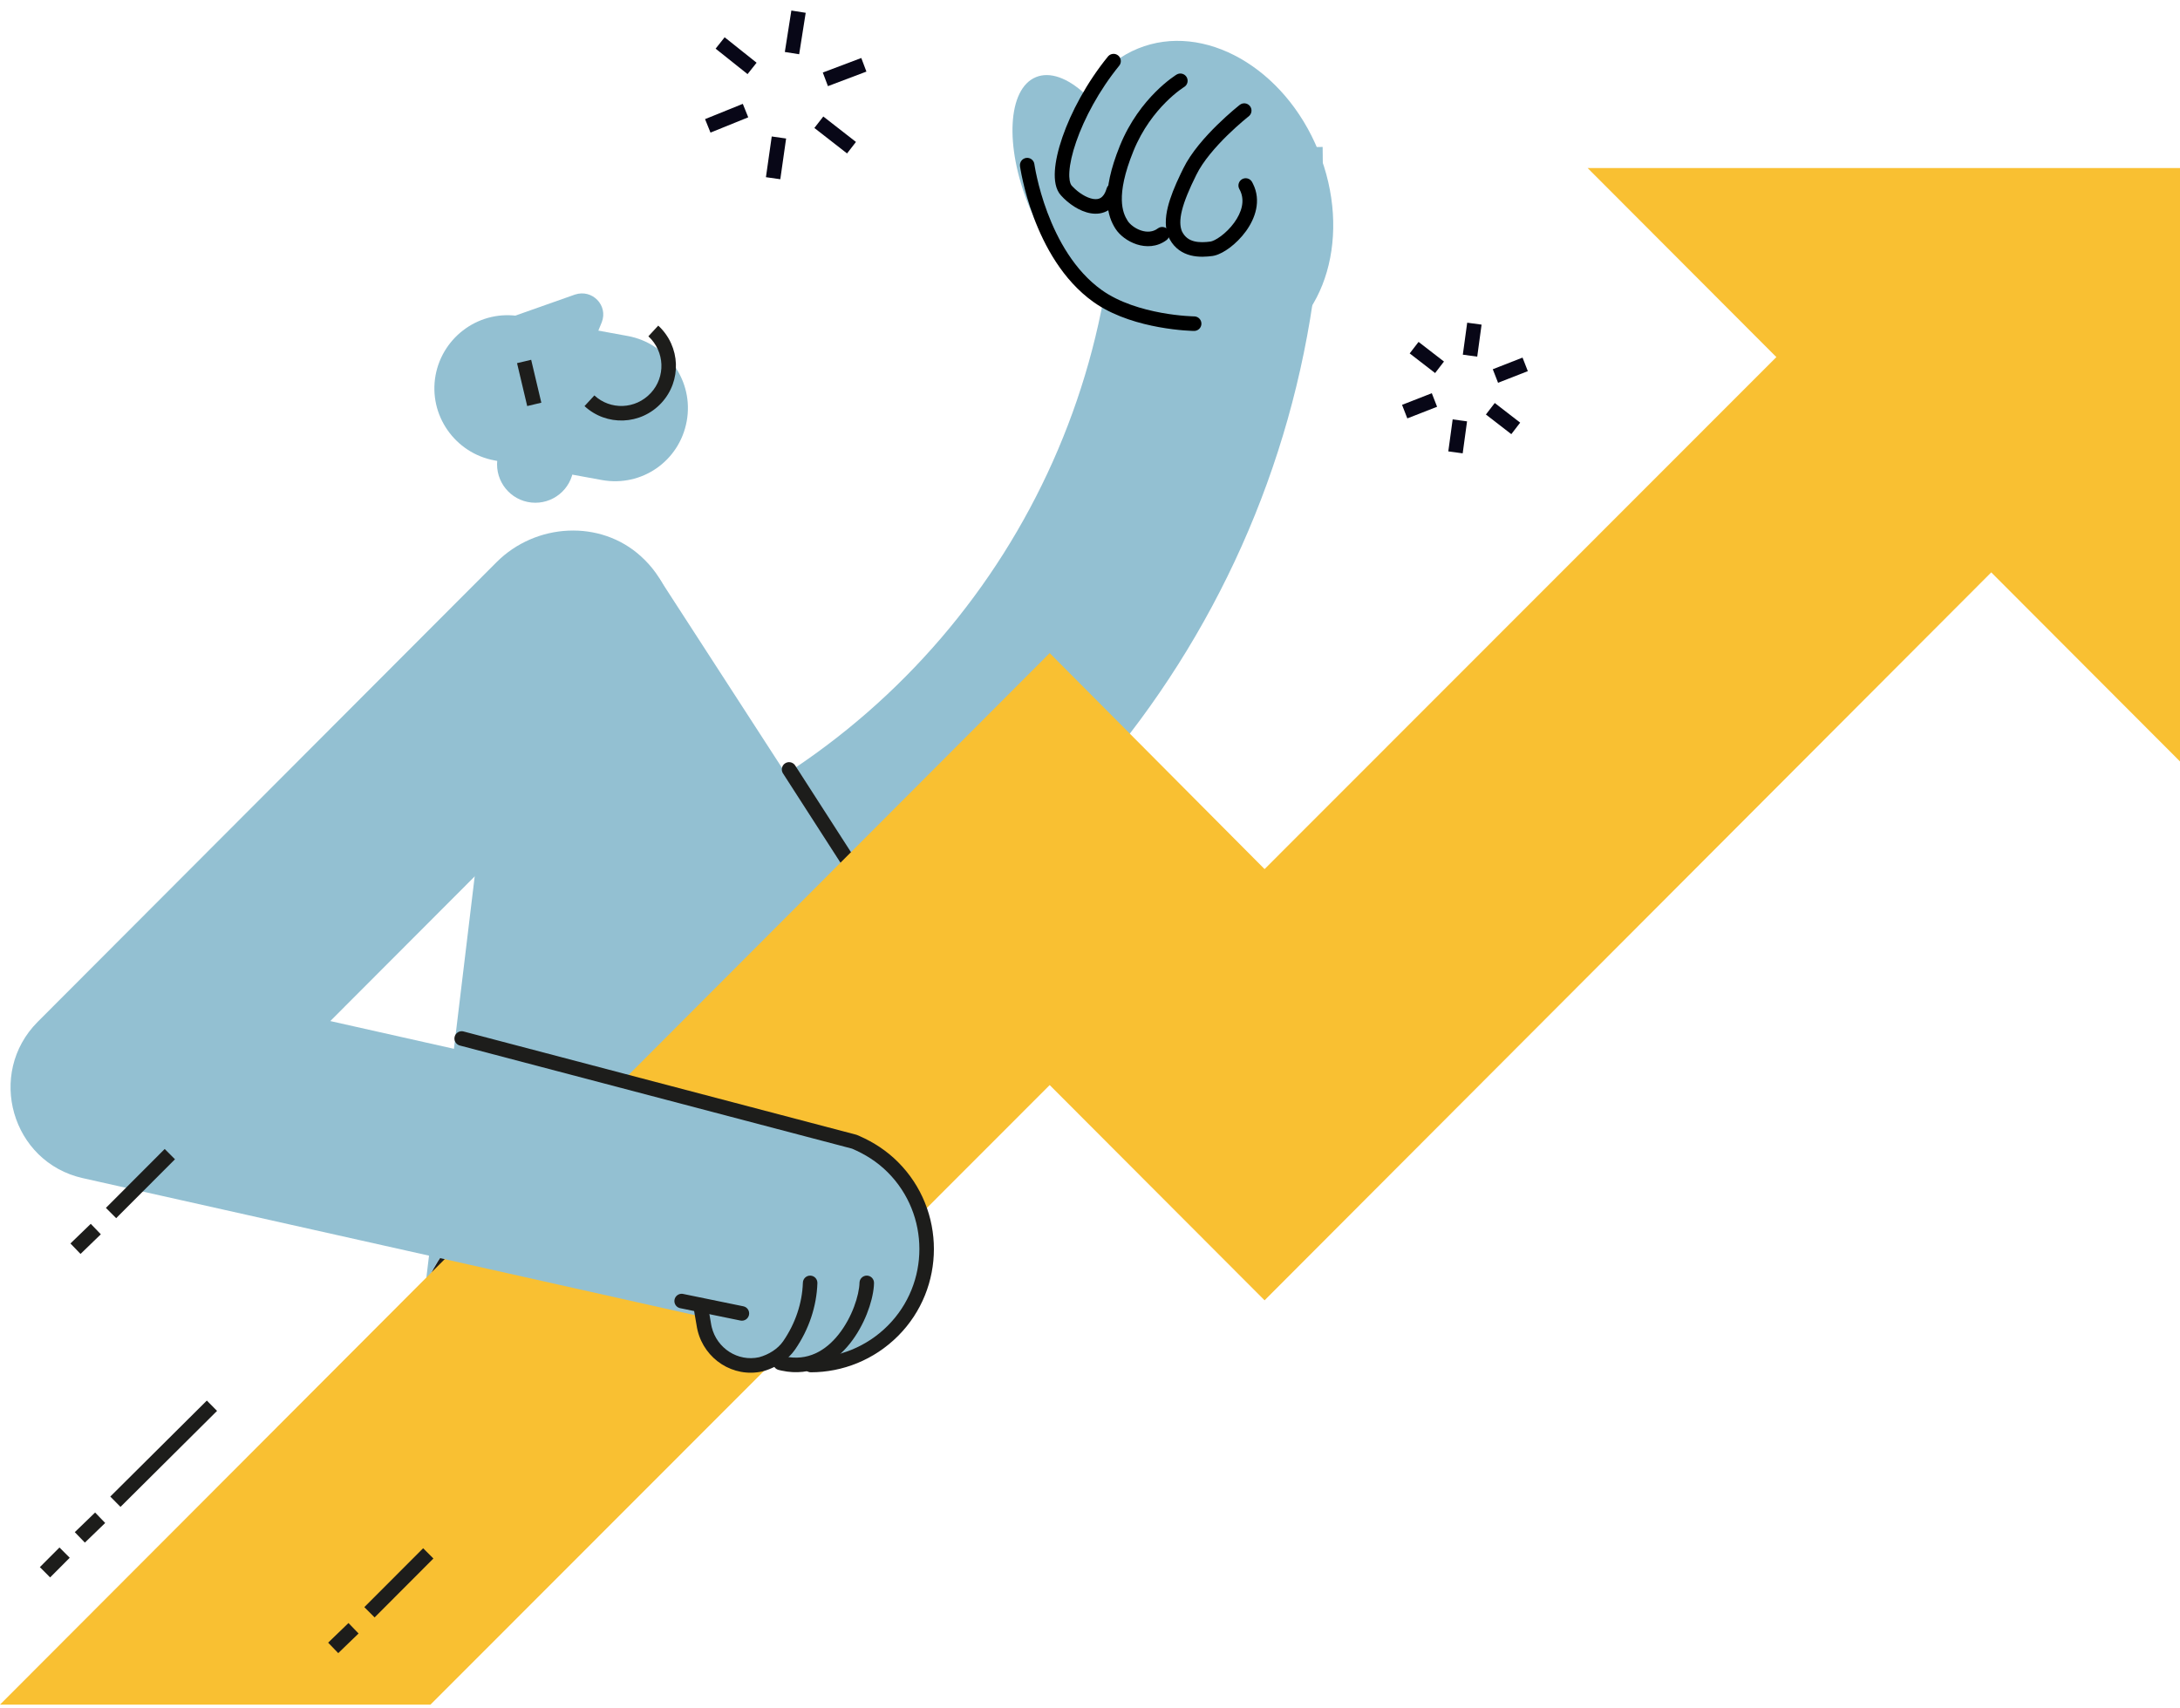 <svg width="148" height="116" viewBox="0 0 148 116" fill="none" xmlns="http://www.w3.org/2000/svg">
<path d="M43.566 74.169C35.928 78.366 30.26 83.6 28.88 87.303L34.005 44.74C33.759 40.197 38.145 36.84 42.433 38.272L44.749 39.259L64.512 69.775C61.851 67.256 52.881 69.083 43.566 74.169Z" fill="#93C0D2"/>
<path d="M50.327 86.482C60.33 80.995 66.934 73.794 65.078 70.397C63.222 67.001 53.608 68.695 43.605 74.182C33.602 79.669 26.998 86.871 28.854 90.267C30.71 93.663 40.323 91.969 50.327 86.482Z" fill="#1D1D1B"/>
<path d="M69.834 13.929C71.46 17.928 74.319 20.595 76.241 19.805C78.163 19.015 78.36 15.163 76.734 11.114C75.108 7.065 72.249 4.448 70.327 5.238C68.405 6.028 68.208 9.929 69.834 13.929Z" fill="#93C0D2"/>
<path d="M85.586 23.783C90.048 21.962 91.802 15.9 89.503 10.243C87.204 4.585 81.722 1.474 77.26 3.294C72.798 5.114 71.044 11.176 73.344 16.834C75.643 22.492 81.124 25.603 85.586 23.783Z" fill="#93C0D2"/>
<path d="M46.622 28.593C47.115 25.878 45.291 23.31 42.63 22.816L35.336 21.483C32.625 20.989 30.063 22.816 29.57 25.483C29.077 28.198 30.9 30.766 33.562 31.26L40.856 32.593C43.566 33.087 46.129 31.309 46.622 28.593Z" fill="#93C0D2"/>
<path d="M39.427 27.012L38.934 31.802C38.786 33.233 37.505 34.27 36.075 34.122C34.646 33.974 33.611 32.69 33.759 31.258L34.301 26.469L39.427 27.012Z" fill="#93C0D2"/>
<path d="M33.856 21.829L39.031 20.002C40.214 19.607 41.298 20.743 40.855 21.878L39.968 24.051" fill="#93C0D2"/>
<path d="M44.689 22.109C46.22 23.53 46.279 25.866 44.913 27.349L44.913 27.35C43.495 28.884 41.163 28.943 39.683 27.575L40.352 26.849C41.434 27.85 43.143 27.811 44.189 26.679C45.188 25.594 45.149 23.882 44.019 22.834L44.689 22.109Z" fill="#1D1D1B"/>
<path d="M36.751 27.343L36.272 27.457L35.792 27.571L35.102 24.657L36.061 24.43L36.751 27.343Z" fill="#1D1D1B"/>
<path d="M52.437 69.032L46.671 56.194C64.709 48.096 76.143 30.024 75.749 10.223L89.794 9.977C90.287 35.406 75.601 58.564 52.437 69.032Z" fill="#93C0D2"/>
<path d="M75.252 3.801C75.428 3.624 75.714 3.606 75.912 3.767C76.109 3.929 76.15 4.212 76.012 4.421L75.982 4.462C74.614 6.145 73.608 8.045 73.06 9.632C72.785 10.427 72.632 11.124 72.599 11.666C72.568 12.169 72.646 12.438 72.722 12.557L72.754 12.599L72.763 12.609L72.84 12.691C73.234 13.099 73.764 13.432 74.21 13.508C74.434 13.545 74.604 13.513 74.732 13.432C74.861 13.35 75.016 13.176 75.128 12.798C75.205 12.537 75.48 12.388 75.741 12.466C76.002 12.544 76.15 12.819 76.073 13.08C75.914 13.616 75.644 14.022 75.26 14.266C74.875 14.51 74.444 14.549 74.046 14.482C73.277 14.352 72.518 13.812 72.031 13.269L72.031 13.269C71.654 12.863 71.577 12.226 71.615 11.605C71.656 10.945 71.836 10.156 72.128 9.309C72.714 7.613 73.777 5.611 75.218 3.838L75.252 3.801Z" fill="black"/>
<path d="M79.88 5.063C80.113 4.923 80.416 4.997 80.557 5.23C80.698 5.464 80.623 5.767 80.39 5.908L80.39 5.908C80.39 5.909 80.389 5.909 80.388 5.91C80.385 5.912 80.38 5.915 80.373 5.919C80.359 5.928 80.336 5.943 80.306 5.963C80.246 6.004 80.156 6.066 80.043 6.152C79.817 6.324 79.498 6.587 79.141 6.946C78.424 7.664 77.555 8.758 76.945 10.264C76.32 11.805 76.145 12.859 76.161 13.585C76.177 14.296 76.378 14.715 76.557 14.995C76.711 15.234 77.056 15.515 77.472 15.651C77.875 15.782 78.276 15.758 78.607 15.509C78.825 15.346 79.134 15.39 79.297 15.608C79.461 15.826 79.416 16.136 79.199 16.3C78.544 16.791 77.787 16.792 77.167 16.59C76.561 16.392 76.019 15.982 75.729 15.53C75.465 15.119 75.197 14.525 75.176 13.607C75.156 12.704 75.375 11.511 76.031 9.892C76.702 8.238 77.657 7.036 78.444 6.248C78.837 5.853 79.19 5.561 79.448 5.365C79.576 5.268 79.681 5.194 79.756 5.144C79.793 5.119 79.822 5.1 79.843 5.086C79.854 5.079 79.862 5.075 79.869 5.071C79.872 5.069 79.874 5.067 79.876 5.066C79.877 5.065 79.878 5.065 79.878 5.064L79.879 5.063H79.88C79.88 5.063 79.88 5.063 80.135 5.486L80.207 5.604L79.88 5.063Z" fill="black"/>
<path d="M84.168 7.12C84.382 6.952 84.692 6.99 84.86 7.205C85.017 7.407 84.993 7.692 84.813 7.865L84.775 7.899C84.775 7.899 84.774 7.899 84.774 7.899C84.773 7.9 84.771 7.902 84.769 7.904C84.764 7.907 84.757 7.912 84.748 7.92C84.729 7.935 84.701 7.958 84.664 7.988C84.591 8.048 84.484 8.136 84.353 8.248C84.089 8.474 83.728 8.795 83.337 9.177C82.545 9.953 81.672 10.941 81.218 11.874L81.216 11.878C80.728 12.856 80.403 13.644 80.243 14.288C80.085 14.926 80.104 15.371 80.24 15.703C80.439 16.111 80.736 16.296 81.07 16.382C81.428 16.474 81.827 16.449 82.181 16.402C82.309 16.383 82.566 16.273 82.89 16.032C83.2 15.801 83.525 15.484 83.789 15.12C84.297 14.42 84.516 13.657 84.209 12.974L84.141 12.838L84.118 12.793C84.018 12.564 84.106 12.291 84.328 12.165C84.55 12.04 84.828 12.105 84.972 12.31L84.999 12.353L85.059 12.466C85.651 13.639 85.208 14.844 84.586 15.7C84.26 16.15 83.864 16.537 83.478 16.825C83.153 17.067 82.795 17.268 82.466 17.351L82.327 17.38C82.324 17.38 82.321 17.38 82.319 17.381C81.935 17.432 81.376 17.48 80.825 17.339C80.287 17.2 79.758 16.88 79.412 16.247L79.345 16.117L79.335 16.095C79.081 15.489 79.101 14.802 79.287 14.051C79.449 13.394 79.748 12.649 80.154 11.805L80.334 11.437C80.866 10.346 81.84 9.262 82.648 8.471C83.058 8.07 83.437 7.734 83.712 7.497C83.85 7.379 83.963 7.286 84.042 7.222C84.081 7.19 84.112 7.165 84.133 7.148C84.144 7.139 84.152 7.133 84.158 7.128C84.161 7.126 84.163 7.124 84.165 7.123C84.165 7.122 84.166 7.122 84.167 7.121L84.168 7.121C84.169 7.123 84.19 7.149 84.471 7.51L84.168 7.12Z" fill="black"/>
<path d="M69.668 10.723C69.938 10.686 70.186 10.874 70.224 11.144V11.145C70.224 11.145 70.224 11.146 70.224 11.147C70.225 11.149 70.225 11.153 70.226 11.158C70.227 11.168 70.23 11.184 70.233 11.205C70.24 11.247 70.25 11.31 70.265 11.392C70.294 11.556 70.341 11.797 70.409 12.095C70.545 12.692 70.767 13.518 71.109 14.427C71.797 16.259 72.947 18.374 74.802 19.698H74.802C75.997 20.55 77.553 21.002 78.843 21.238C79.483 21.355 80.045 21.416 80.447 21.448C80.647 21.464 80.807 21.473 80.916 21.477C80.97 21.48 81.012 21.481 81.039 21.482C81.053 21.482 81.063 21.483 81.069 21.483H81.078L81.127 21.486C81.376 21.515 81.567 21.727 81.564 21.983C81.561 22.238 81.364 22.446 81.115 22.468L81.065 22.47H81.05C81.041 22.47 81.029 22.47 81.013 22.469C80.98 22.468 80.933 22.467 80.873 22.464C80.754 22.459 80.582 22.45 80.368 22.433C79.941 22.399 79.345 22.333 78.667 22.209C77.405 21.979 75.812 21.538 74.491 20.68L74.231 20.503C72.143 19.012 70.903 16.683 70.186 14.775C69.826 13.815 69.592 12.945 69.448 12.316C69.376 12.001 69.326 11.744 69.294 11.566C69.279 11.477 69.267 11.406 69.259 11.358C69.256 11.334 69.253 11.315 69.251 11.302C69.25 11.296 69.249 11.29 69.249 11.287C69.249 11.285 69.248 11.283 69.248 11.282V11.28C69.249 11.28 69.277 11.276 69.736 11.212L69.248 11.28C69.211 11.01 69.399 10.761 69.668 10.723Z" fill="black"/>
<path d="M53.303 51.829C53.517 51.69 53.799 51.74 53.955 51.935L53.984 51.976L61.771 64.074C61.919 64.303 61.853 64.609 61.624 64.757C61.395 64.904 61.09 64.838 60.943 64.609L53.156 52.511L53.131 52.468C53.017 52.245 53.089 51.967 53.303 51.829Z" fill="#1D1D1B"/>
<path d="M50.798 7.966L48.235 9.003L47.866 8.088L50.429 7.051L50.798 7.966Z" fill="#080717"/>
<path d="M58.821 4.861L56.209 5.849L55.86 4.925L58.473 3.938L58.821 4.861Z" fill="#080717"/>
<path d="M53.369 9.405L52.975 12.17L51.999 12.031L52.393 9.266L53.369 9.405Z" fill="#080717"/>
<path d="M54.699 0.869L54.255 3.684L53.282 3.529L53.725 0.715L54.699 0.869Z" fill="#080717"/>
<path d="M51.365 4.259L50.751 5.032L48.583 3.304L49.196 2.531L51.365 4.259Z" fill="#080717"/>
<path d="M58.111 9.638L57.506 10.418L55.288 8.689L55.894 7.91L58.111 9.638Z" fill="#080717"/>
<path d="M148 51.702V11.41H107.784L148 51.702Z" fill="#F9C032"/>
<path d="M122.421 22.422L85.852 59.011L71.264 44.345L-0.001 115.745H29.224L71.264 73.676L85.852 88.291L137.009 37.038L122.421 22.422Z" fill="#F9C032"/>
<path d="M62.737 85.278C62.737 87.5 61.505 90.216 59.337 91.549C57.119 92.882 53.965 92.783 51.796 92.783C47.459 92.783 47.114 89.821 47.114 85.328C47.114 80.834 50.613 77.18 54.95 77.18C59.238 77.131 62.737 80.785 62.737 85.278Z" fill="#93C0D2"/>
<path d="M54.557 90.76C54.065 90.76 53.522 90.71 53.03 90.611L5.618 79.995C0.788 78.909 -0.936 72.885 2.563 69.379L33.71 38.173C36.371 35.506 40.758 35.259 43.518 37.778C46.524 40.493 46.573 45.135 43.764 47.949L22.424 69.33L56.085 76.885C59.88 77.724 62.246 81.477 61.408 85.279C60.669 88.488 57.81 90.76 54.557 90.76Z" fill="#93C0D2"/>
<path d="M58.858 86.613C59.13 86.621 59.344 86.847 59.337 87.12L59.327 87.329C59.238 88.411 58.684 89.988 57.703 91.223C56.673 92.519 55.104 93.511 53.056 93.064L52.856 93.017L52.808 93.002C52.574 92.915 52.439 92.662 52.503 92.415C52.567 92.167 52.808 92.013 53.055 92.051L53.104 92.061L53.257 92.097C54.832 92.443 56.052 91.716 56.932 90.608C57.856 89.444 58.331 87.941 58.352 87.095L58.356 87.044C58.388 86.796 58.603 86.607 58.858 86.613Z" fill="#1D1D1B"/>
<path d="M55.017 86.614C55.289 86.623 55.502 86.851 55.493 87.123C55.441 88.703 54.916 90.275 53.977 91.634C53.485 92.346 52.706 92.83 51.931 93.07L51.776 93.114L51.756 93.119C49.764 93.562 47.841 92.287 47.363 90.353L47.321 90.163L47.319 90.153L47.073 88.721L47.067 88.671C47.049 88.421 47.223 88.194 47.475 88.151C47.726 88.107 47.966 88.263 48.033 88.504L48.044 88.553L48.289 89.975L48.32 90.116C48.674 91.549 50.089 92.472 51.531 92.157C52.181 91.981 52.805 91.595 53.166 91.073C54.001 89.864 54.462 88.474 54.508 87.091C54.517 86.818 54.745 86.605 55.017 86.614Z" fill="#1D1D1B"/>
<path d="M46.326 87.85L46.376 87.858L50.467 88.697C50.733 88.752 50.905 89.013 50.85 89.28C50.796 89.547 50.535 89.719 50.269 89.665L46.178 88.825L46.129 88.813C45.891 88.738 45.743 88.493 45.794 88.243C45.846 87.992 46.078 87.825 46.326 87.85Z" fill="#1D1D1B"/>
<path d="M30.867 70.388C30.932 70.141 31.172 69.987 31.419 70.025L31.468 70.036L58.131 77.047L58.197 77.07L58.381 77.15C59.299 77.558 60.178 78.114 60.967 78.904C64.215 82.158 64.215 87.458 60.967 90.712C59.344 92.338 57.197 93.178 55.049 93.178C54.777 93.178 54.556 92.957 54.556 92.684C54.556 92.411 54.777 92.19 55.049 92.19C56.942 92.19 58.837 91.45 60.27 90.014C63.133 87.146 63.133 82.471 60.27 79.602C59.541 78.873 58.72 78.366 57.841 77.992L31.218 70.991L31.17 70.976C30.936 70.888 30.802 70.635 30.867 70.388Z" fill="#1D1D1B"/>
<path d="M11.879 78.714L7.887 82.713L7.19 82.015L11.182 78.016L11.879 78.714Z" fill="#1D1D1B"/>
<path d="M6.846 83.808L5.467 85.142L4.782 84.431L6.162 83.098L6.846 83.808Z" fill="#1D1D1B"/>
<path d="M29.424 105.823L25.432 109.823L24.735 109.124L28.727 105.125L29.424 105.823Z" fill="#1D1D1B"/>
<path d="M24.343 110.914L22.963 112.247L22.278 111.536L23.658 110.203L24.343 110.914Z" fill="#1D1D1B"/>
<path d="M14.736 95.799L8.181 102.317L7.487 101.616L14.042 95.098L14.736 95.799Z" fill="#1D1D1B"/>
<path d="M7.141 103.41L5.762 104.743L5.077 104.033L6.457 102.699L7.141 103.41Z" fill="#1D1D1B"/>
<path d="M4.734 105.772L3.403 107.106L2.706 106.408L4.037 105.074L4.734 105.772Z" fill="#1D1D1B"/>
<path d="M97.564 27.619L95.543 28.409L95.185 27.489L97.205 26.699L97.564 27.619Z" fill="#080717"/>
<path d="M103.724 25.201L101.703 25.991L101.345 25.071L103.365 24.281L103.724 25.201Z" fill="#080717"/>
<path d="M99.598 28.61L99.302 30.782L98.325 30.649L98.621 28.477L99.598 28.61Z" fill="#080717"/>
<path d="M100.584 22.043L100.289 24.216L99.311 24.082L99.608 21.91L100.584 22.043Z" fill="#080717"/>
<path d="M98.031 24.548L97.429 25.33L95.704 23.997L96.306 23.215L98.031 24.548Z" fill="#080717"/>
<path d="M103.204 28.697L102.603 29.479L100.878 28.145L101.48 27.363L103.204 28.697Z" fill="#080717"/>
</svg>
